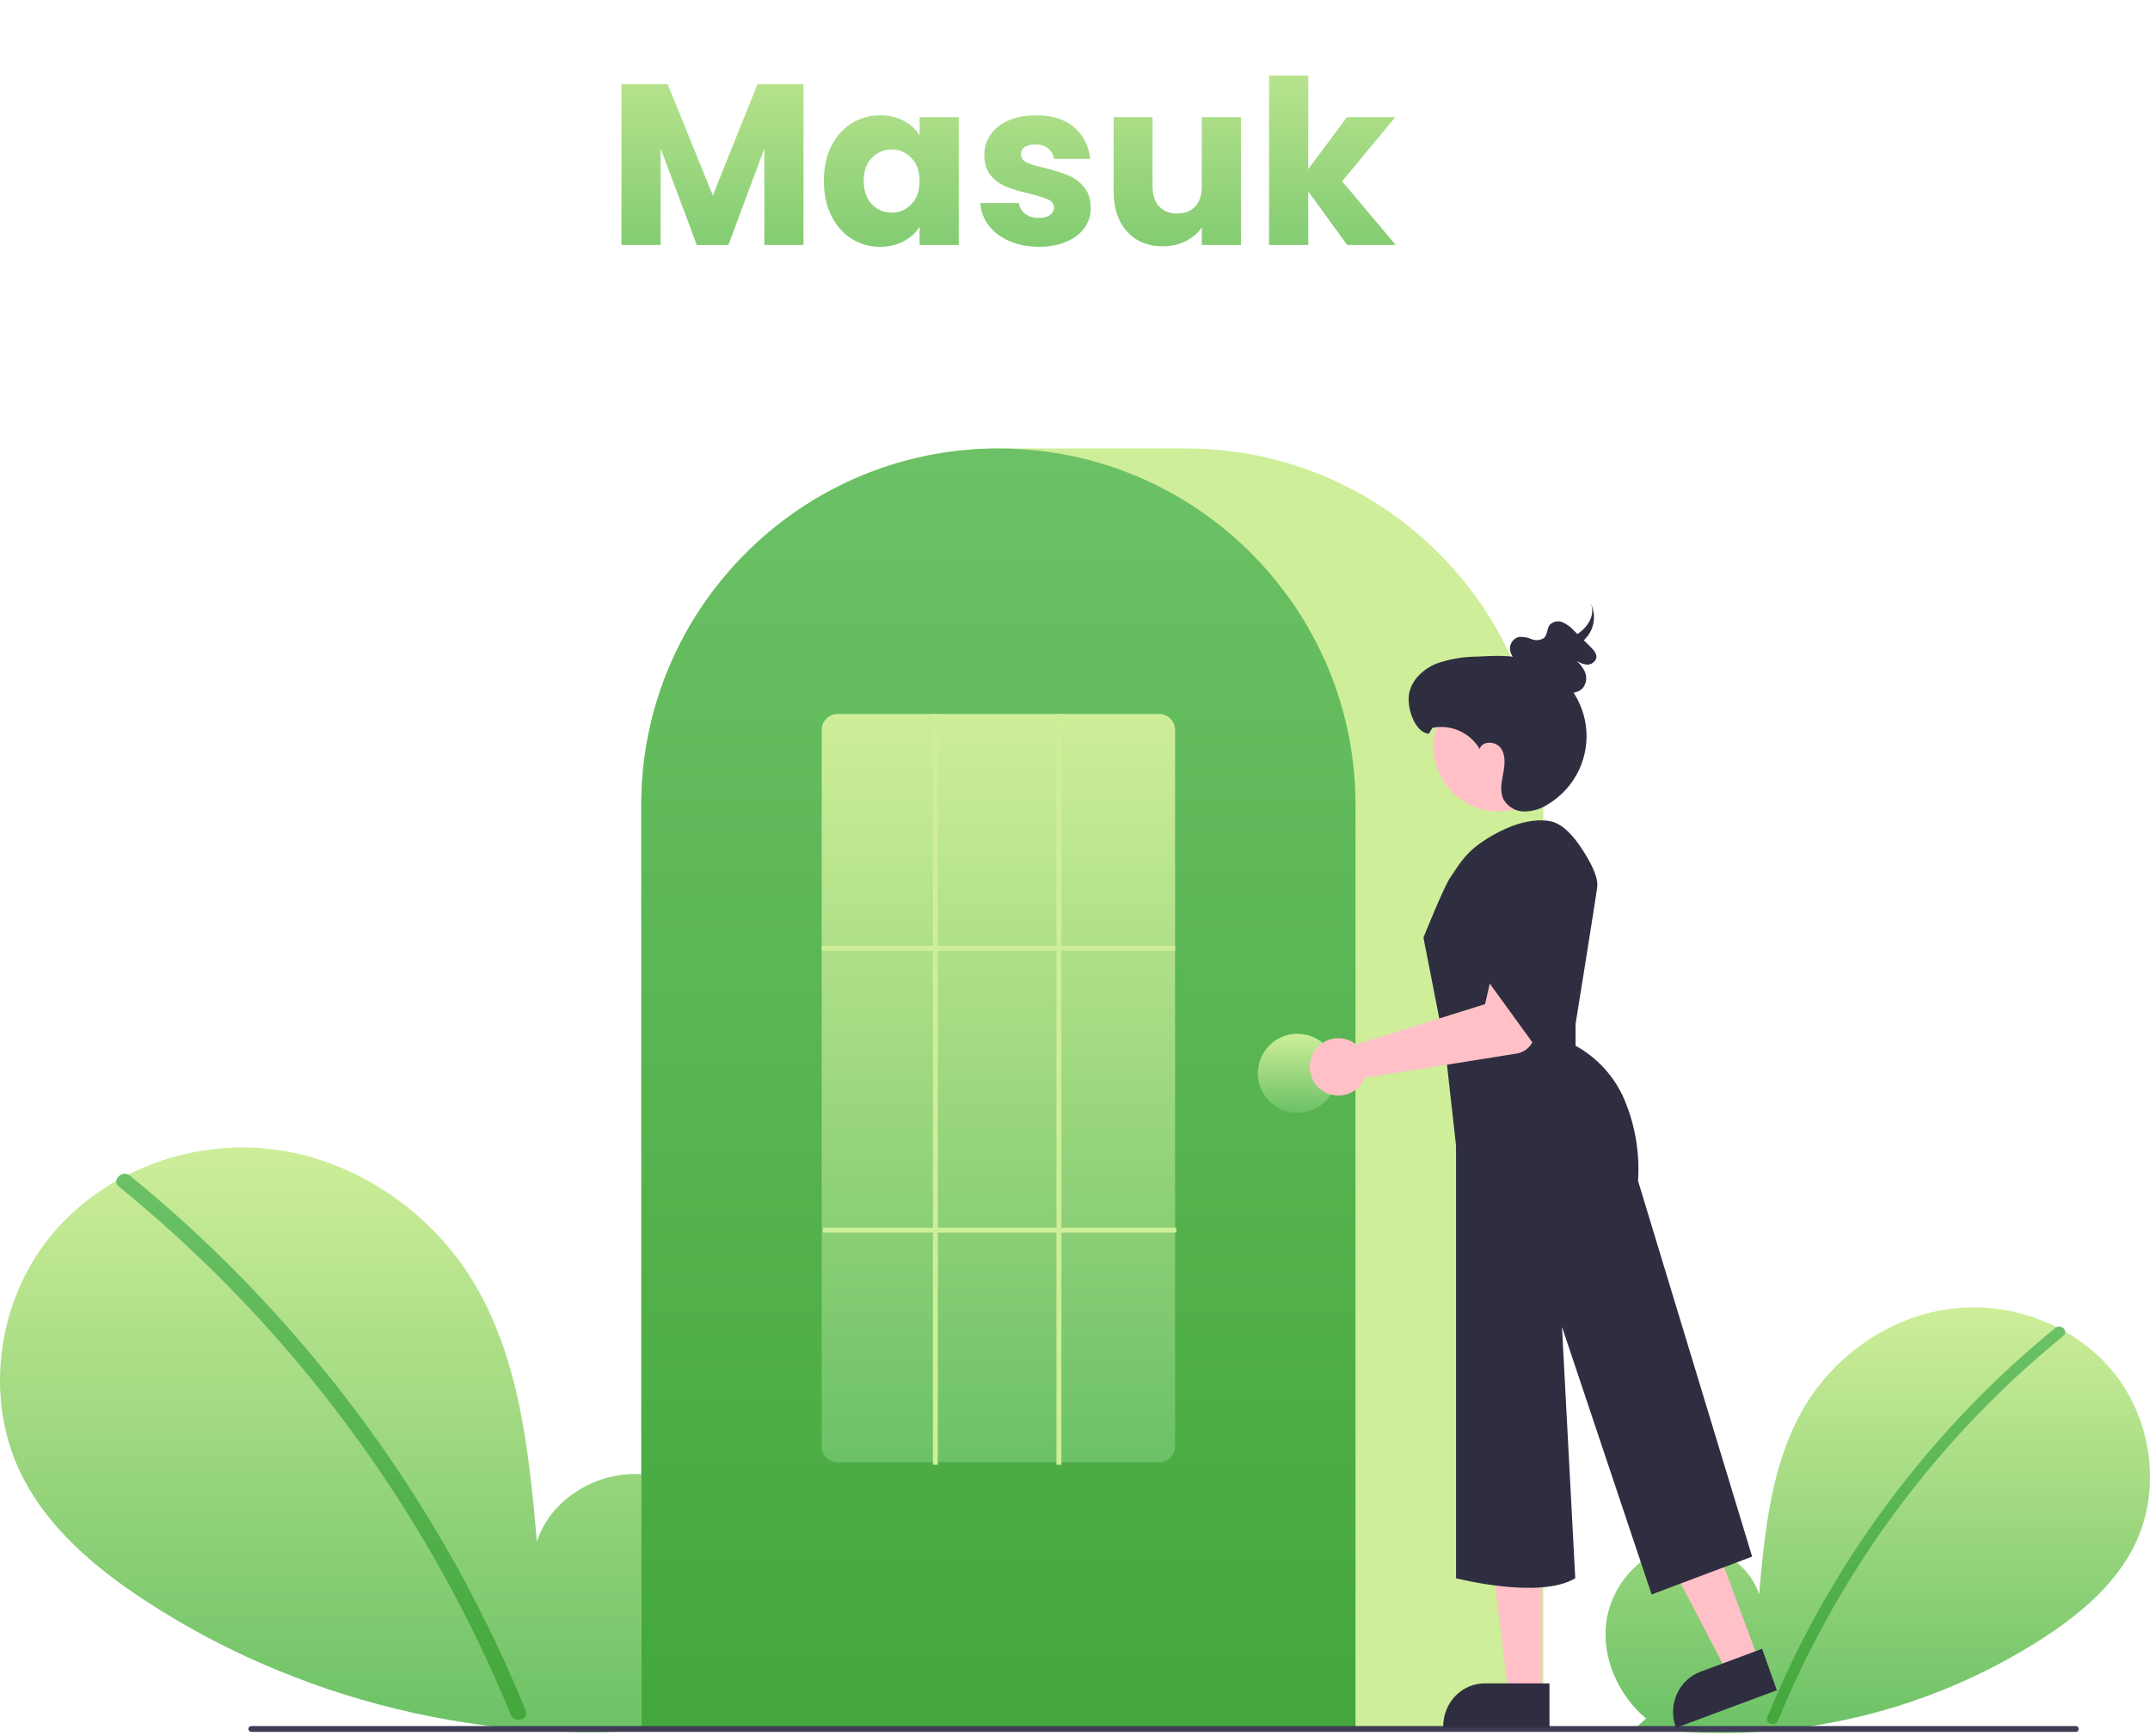 <svg width="338" height="273" viewBox="0 0 338 273" fill="none" xmlns="http://www.w3.org/2000/svg">
<g clip-path="url(#clip0_381_769)">
<path d="M258.781 270.229C254.453 266.573 251.825 260.799 252.514 255.178C253.204 249.557 257.473 244.39 263.011 243.196C268.549 242.002 274.862 245.307 276.544 250.714C277.47 240.288 278.537 229.426 284.082 220.547C289.103 212.507 297.8 206.755 307.225 205.726C316.65 204.697 326.573 208.583 332.451 216.02C338.33 223.456 339.769 234.267 335.652 242.804C332.619 249.094 327.032 253.774 321.178 257.582C302.26 269.783 279.572 274.745 257.286 271.554L258.781 270.229Z" fill="url(#paint0_linear_381_769)"/>
<path d="M323.131 208.799C315.354 215.131 308.22 222.213 301.831 229.942C291.832 241.997 283.741 255.513 277.84 270.018C277.408 271.076 279.127 271.537 279.554 270.491C289.21 246.916 304.624 226.137 324.388 210.055C325.276 209.333 324.011 208.083 323.131 208.799Z" fill="url(#paint1_linear_381_769)"/>
<path d="M108.808 269.235C114.751 264.215 118.361 256.284 117.415 248.564C116.468 240.843 110.604 233.746 102.997 232.106C95.391 230.467 86.72 235.005 84.41 242.433C83.138 228.113 81.673 213.192 74.057 200.998C67.16 189.955 55.215 182.054 42.27 180.641C29.324 179.227 15.695 184.566 7.621 194.78C-0.453 204.994 -2.429 219.842 3.225 231.568C7.391 240.207 15.065 246.636 23.106 251.866C48.759 268.552 80.581 275.511 110.86 271.056" fill="url(#paint2_linear_381_769)"/>
<path d="M20.422 184.862C31.104 193.559 40.903 203.286 49.678 213.902C58.455 224.507 66.182 235.938 72.75 248.035C76.422 254.82 79.72 261.801 82.63 268.946C83.224 270.4 80.862 271.033 80.276 269.595C75.121 256.999 68.744 244.937 61.235 233.584C53.764 222.272 45.211 211.711 35.699 202.05C30.319 196.588 24.643 191.426 18.696 186.588C17.477 185.595 19.214 183.878 20.422 184.862L20.422 184.862Z" fill="url(#paint3_linear_381_769)"/>
<path d="M242.622 272.071H100.817V126.631C100.817 95.687 126.001 70.513 156.956 70.513H186.483C217.438 70.513 242.622 95.687 242.622 126.631V272.071Z" fill="#CEEE99"/>
<path d="M213.095 272.071H100.817V126.631C100.786 114.774 104.542 103.217 111.538 93.642C111.796 93.29 112.053 92.944 112.319 92.601C115.703 88.164 119.73 84.257 124.267 81.008C124.523 80.821 124.78 80.638 125.042 80.455C128.838 77.829 132.945 75.682 137.269 74.063C137.526 73.966 137.787 73.868 138.048 73.775C141.959 72.38 146.012 71.424 150.134 70.926C150.39 70.891 150.652 70.864 150.914 70.836C154.931 70.407 158.982 70.407 162.999 70.836C163.261 70.864 163.523 70.891 163.782 70.926C167.902 71.425 171.955 72.38 175.864 73.775C176.126 73.868 176.387 73.966 176.645 74.063C180.915 75.662 184.973 77.776 188.73 80.361C188.991 80.54 189.252 80.723 189.509 80.906C192.052 82.721 194.441 84.743 196.651 86.951C198.424 88.722 200.075 90.61 201.595 92.602C201.859 92.944 202.116 93.29 202.374 93.641C209.37 103.216 213.126 114.774 213.095 126.631V272.071Z" fill="url(#paint4_linear_381_769)"/>
<path d="M203.966 174.981C207.399 174.981 210.182 172.199 210.182 168.767C210.182 165.336 207.399 162.554 203.966 162.554C200.532 162.554 197.749 165.336 197.749 168.767C197.749 172.199 200.532 174.981 203.966 174.981Z" fill="url(#paint5_linear_381_769)"/>
<path d="M326.338 272.321H39.506C39.384 272.32 39.267 272.271 39.18 272.185C39.093 272.098 39.045 271.981 39.045 271.858C39.045 271.736 39.093 271.618 39.18 271.532C39.267 271.445 39.384 271.396 39.506 271.396H326.338C326.46 271.396 326.577 271.445 326.664 271.532C326.75 271.618 326.799 271.736 326.799 271.858C326.799 271.981 326.75 272.098 326.664 272.185C326.577 272.271 326.46 272.32 326.338 272.321V272.321Z" fill="#3F3D56"/>
<path d="M182.209 229.934H131.703C131.038 229.937 130.399 229.677 129.925 229.21C129.452 228.743 129.183 228.107 129.178 227.442V114.753C129.183 114.088 129.452 113.452 129.925 112.985C130.399 112.518 131.038 112.258 131.703 112.261H182.209C182.874 112.258 183.514 112.518 183.987 112.985C184.461 113.452 184.729 114.088 184.734 114.753V227.442C184.729 228.107 184.461 228.743 183.987 229.21C183.514 229.677 182.874 229.937 182.209 229.934V229.934Z" fill="url(#paint6_linear_381_769)"/>
<path d="M184.734 148.724H129.178V149.501H184.734V148.724Z" fill="#CEEE99"/>
<path d="M184.929 193.04H129.372V193.816H184.929V193.04Z" fill="#CEEE99"/>
<path d="M147.438 112.261H146.661V230.322H147.438V112.261Z" fill="#CEEE99"/>
<path d="M166.863 112.261H166.086V230.322H166.863V112.261Z" fill="#CEEE99"/>
<path d="M242.426 266.634L237.162 266.633L234.658 246.051L242.428 246.051L242.426 266.634Z" fill="#FFC1C7"/>
<path d="M243.593 264.692L233.39 264.692H233.39C231.665 264.692 230.011 265.405 228.792 266.675C227.573 267.944 226.887 269.666 226.887 271.462V271.682L243.593 271.682L243.593 264.692Z" fill="#2F2E41"/>
<path d="M276.616 261.364L271.624 263.138L262.241 245.175L269.609 242.555L276.616 261.364Z" fill="#FFC1C7"/>
<path d="M277.017 259.255L267.338 262.862L267.337 262.862C265.701 263.472 264.369 264.722 263.633 266.338C262.898 267.953 262.819 269.802 263.414 271.477L263.487 271.682L279.336 265.776L277.017 259.255Z" fill="#2F2E41"/>
<path d="M243.85 129.155C241.2 128.572 238.154 129.737 238.154 129.737C238.154 129.737 235.494 130.597 232.747 132.555C230 134.513 229.106 136.431 228.053 137.893C227 139.355 223.779 147.431 223.779 147.431L227.196 164.857L228.904 180.157V248.161C228.904 248.161 242.044 251.561 247.645 248.161L245.558 208.634L259.65 250.711L275.451 244.761L257.515 185.683C257.804 181.314 257.069 176.938 255.369 172.9C253.831 169.304 251.129 166.324 247.693 164.432V161.032C247.693 161.032 251 140.513 251.11 139.355C251.219 138.198 250.5 136.513 249.615 134.98C248.73 133.448 246.5 129.737 243.85 129.155Z" fill="#2F2E41"/>
<path d="M235.629 127.601C229.943 127.601 225.333 122.994 225.333 117.31C225.333 111.626 229.943 107.018 235.629 107.018C241.315 107.018 245.924 111.626 245.924 117.31C245.924 122.994 241.315 127.601 235.629 127.601Z" fill="#FFC1C7"/>
<path d="M225.191 114.443C226.623 114.158 228.11 114.326 229.442 114.924C230.774 115.521 231.886 116.519 232.622 117.776C232.986 116.441 235.146 116.51 235.946 117.641C236.745 118.771 236.568 120.299 236.309 121.658C236.049 123.017 235.756 124.494 236.385 125.727C236.721 126.303 237.204 126.779 237.785 127.109C238.366 127.438 239.024 127.608 239.692 127.601C241.032 127.569 242.335 127.156 243.447 126.41C245.519 125.139 247.176 123.295 248.216 121.103C249.256 118.91 249.634 116.464 249.305 114.061C248.976 111.658 247.954 109.402 246.362 107.568C244.77 105.734 242.678 104.4 240.34 103.73C237.725 102.979 234.948 103.095 232.23 103.246C230.015 103.25 227.818 103.633 225.733 104.38C223.698 105.238 221.889 106.946 221.513 109.117C221.138 111.288 222.413 115.177 224.615 115.368" fill="#2F2E41"/>
<path d="M241.888 105.339C240.934 105.182 240.009 104.888 239.14 104.467C238.711 104.257 238.333 103.956 238.034 103.586C237.735 103.215 237.522 102.784 237.41 102.323C237.322 101.862 237.41 101.386 237.656 100.986C237.902 100.587 238.289 100.292 238.742 100.159C239.436 100.102 240.133 100.217 240.771 100.492C241.089 100.627 241.436 100.68 241.779 100.647C242.123 100.614 242.453 100.495 242.739 100.303C243.305 99.777 243.169 98.826 243.653 98.228C243.913 97.969 244.246 97.794 244.609 97.728C244.971 97.661 245.345 97.706 245.681 97.856C246.353 98.166 246.952 98.61 247.442 99.161L250.034 101.706C250.538 102.202 251.084 102.817 250.956 103.492C250.837 103.839 250.594 104.132 250.273 104.313C249.952 104.495 249.574 104.553 249.213 104.477C248.48 104.309 247.799 103.966 247.232 103.476C248.045 103.978 248.699 104.696 249.122 105.549C249.323 105.969 249.404 106.436 249.355 106.898C249.305 107.361 249.128 107.801 248.843 108.17C247.917 109.227 246.162 109.083 244.815 108.555C243.034 107.856 241.492 106.667 240.372 105.127" fill="#2F2E41"/>
<path d="M242.039 102.03C244.408 101.485 246.748 100.704 248.394 99.404C250.039 98.103 250.859 96.195 249.925 94.591C250.396 95.405 250.624 96.338 250.581 97.279C250.538 98.219 250.225 99.128 249.681 99.894C248.262 101.731 246.223 102.983 243.949 103.412C243.469 103.562 242.956 103.56 242.477 103.408C242.05 103.217 242.036 102.655 242.533 102.582" fill="#2F2E41"/>
<path d="M212.615 163.831C212.821 163.949 213.016 164.084 213.201 164.233L233.471 157.891L234.61 152.845L242.428 153.575L241.275 162.705C241.182 163.442 240.853 164.13 240.337 164.664C239.821 165.198 239.147 165.55 238.415 165.666L214.558 169.471C214.211 170.318 213.614 171.038 212.849 171.536C212.083 172.035 211.184 172.287 210.272 172.261C209.36 172.234 208.477 171.93 207.742 171.388C207.006 170.846 206.453 170.092 206.154 169.227C205.856 168.362 205.828 167.426 206.073 166.544C206.318 165.662 206.825 164.876 207.527 164.29C208.228 163.705 209.09 163.347 209.999 163.265C210.908 163.183 211.821 163.38 212.615 163.831V163.831Z" fill="#FFC1C7"/>
<path d="M242.755 136.62C242.755 136.62 240.964 131.432 235.578 131.904C230.191 132.375 233.123 153.172 233.123 153.172L243.593 167.602L242.755 136.62Z" fill="#2F2E41"/>
</g>
<path d="M126.319 13.241V38.513H120.163V23.357L114.511 38.513H109.543L103.855 23.321V38.513H97.699V13.241H104.971L112.063 30.737L119.083 13.241H126.319ZM129.522 28.433C129.522 26.369 129.906 24.557 130.674 22.997C131.466 21.437 132.534 20.237 133.878 19.397C135.222 18.557 136.722 18.137 138.378 18.137C139.794 18.137 141.03 18.425 142.086 19.001C143.166 19.577 143.994 20.333 144.57 21.269V18.425H150.726V38.513H144.57V35.669C143.97 36.605 143.13 37.361 142.05 37.937C140.994 38.513 139.758 38.801 138.342 38.801C136.71 38.801 135.222 38.381 133.878 37.541C132.534 36.677 131.466 35.465 130.674 33.905C129.906 32.321 129.522 30.497 129.522 28.433ZM144.57 28.469C144.57 26.933 144.138 25.721 143.274 24.833C142.434 23.945 141.402 23.501 140.178 23.501C138.954 23.501 137.91 23.945 137.046 24.833C136.206 25.697 135.786 26.897 135.786 28.433C135.786 29.969 136.206 31.193 137.046 32.105C137.91 32.993 138.954 33.437 140.178 33.437C141.402 33.437 142.434 32.993 143.274 32.105C144.138 31.217 144.57 30.005 144.57 28.469ZM163.351 38.801C161.599 38.801 160.039 38.501 158.671 37.901C157.303 37.301 156.223 36.485 155.431 35.453C154.639 34.397 154.195 33.221 154.099 31.925H160.183C160.255 32.621 160.579 33.185 161.155 33.617C161.731 34.049 162.439 34.265 163.279 34.265C164.047 34.265 164.635 34.121 165.043 33.833C165.475 33.521 165.691 33.125 165.691 32.645C165.691 32.069 165.391 31.649 164.791 31.385C164.191 31.097 163.219 30.785 161.875 30.449C160.435 30.113 159.235 29.765 158.275 29.405C157.315 29.021 156.487 28.433 155.791 27.641C155.095 26.825 154.747 25.733 154.747 24.365C154.747 23.213 155.059 22.169 155.683 21.233C156.331 20.273 157.267 19.517 158.491 18.965C159.739 18.413 161.215 18.137 162.919 18.137C165.439 18.137 167.419 18.761 168.859 20.009C170.323 21.257 171.163 22.913 171.379 24.977H165.691C165.595 24.281 165.283 23.729 164.755 23.321C164.251 22.913 163.579 22.709 162.739 22.709C162.019 22.709 161.467 22.853 161.083 23.141C160.699 23.405 160.507 23.777 160.507 24.257C160.507 24.833 160.807 25.265 161.407 25.553C162.031 25.841 162.991 26.129 164.287 26.417C165.775 26.801 166.987 27.185 167.923 27.569C168.859 27.929 169.675 28.529 170.371 29.369C171.091 30.185 171.463 31.289 171.487 32.681C171.487 33.857 171.151 34.913 170.479 35.849C169.831 36.761 168.883 37.481 167.635 38.009C166.411 38.537 164.983 38.801 163.351 38.801ZM195.089 18.425V38.513H188.933V35.777C188.309 36.665 187.457 37.385 186.377 37.937C185.321 38.465 184.145 38.729 182.849 38.729C181.313 38.729 179.957 38.393 178.781 37.721C177.605 37.025 176.693 36.029 176.045 34.733C175.397 33.437 175.073 31.913 175.073 30.161V18.425H181.193V29.333C181.193 30.677 181.541 31.721 182.237 32.465C182.933 33.209 183.869 33.581 185.045 33.581C186.245 33.581 187.193 33.209 187.889 32.465C188.585 31.721 188.933 30.677 188.933 29.333V18.425H195.089ZM211.787 38.513L205.667 30.089V38.513H199.511V11.873H205.667V26.597L211.751 18.425H219.347L210.995 28.505L219.419 38.513H211.787Z" fill="url(#paint7_linear_381_769)"/>
<defs>
<linearGradient id="paint0_linear_381_769" x1="295.202" y1="205.562" x2="295.202" y2="272.498" gradientUnits="userSpaceOnUse">
<stop stop-color="#CEEE99"/>
<stop offset="1" stop-color="#6CC166"/>
</linearGradient>
<linearGradient id="paint1_linear_381_769" x1="301.231" y1="208.585" x2="301.231" y2="271.081" gradientUnits="userSpaceOnUse">
<stop stop-color="#6CC166"/>
<stop offset="1" stop-color="#43A73C"/>
</linearGradient>
<linearGradient id="paint2_linear_381_769" x1="58.782" y1="180.417" x2="58.782" y2="272.373" gradientUnits="userSpaceOnUse">
<stop stop-color="#CEEE99"/>
<stop offset="1" stop-color="#6CC166"/>
</linearGradient>
<linearGradient id="paint3_linear_381_769" x1="50.503" y1="184.568" x2="50.503" y2="270.407" gradientUnits="userSpaceOnUse">
<stop stop-color="#6CC166"/>
<stop offset="1" stop-color="#43A73C"/>
</linearGradient>
<linearGradient id="paint4_linear_381_769" x1="156.956" y1="70.514" x2="156.956" y2="272.071" gradientUnits="userSpaceOnUse">
<stop stop-color="#6CC166"/>
<stop offset="1" stop-color="#43A73C"/>
</linearGradient>
<linearGradient id="paint5_linear_381_769" x1="203.966" y1="162.554" x2="203.966" y2="174.981" gradientUnits="userSpaceOnUse">
<stop stop-color="#CEEE99"/>
<stop offset="1" stop-color="#6CC166"/>
</linearGradient>
<linearGradient id="paint6_linear_381_769" x1="156.956" y1="112.261" x2="156.956" y2="229.934" gradientUnits="userSpaceOnUse">
<stop stop-color="#CEEE99"/>
<stop offset="1" stop-color="#6CC166"/>
</linearGradient>
<linearGradient id="paint7_linear_381_769" x1="157.5" y1="0.513" x2="157.5" y2="50.513" gradientUnits="userSpaceOnUse">
<stop stop-color="#CEEE99"/>
<stop offset="1" stop-color="#6CC166"/>
</linearGradient>
<clipPath id="clip0_381_769">
<rect width="338" height="202" fill="white" transform="translate(0 70.513)"/>
</clipPath>
</defs>
</svg>
